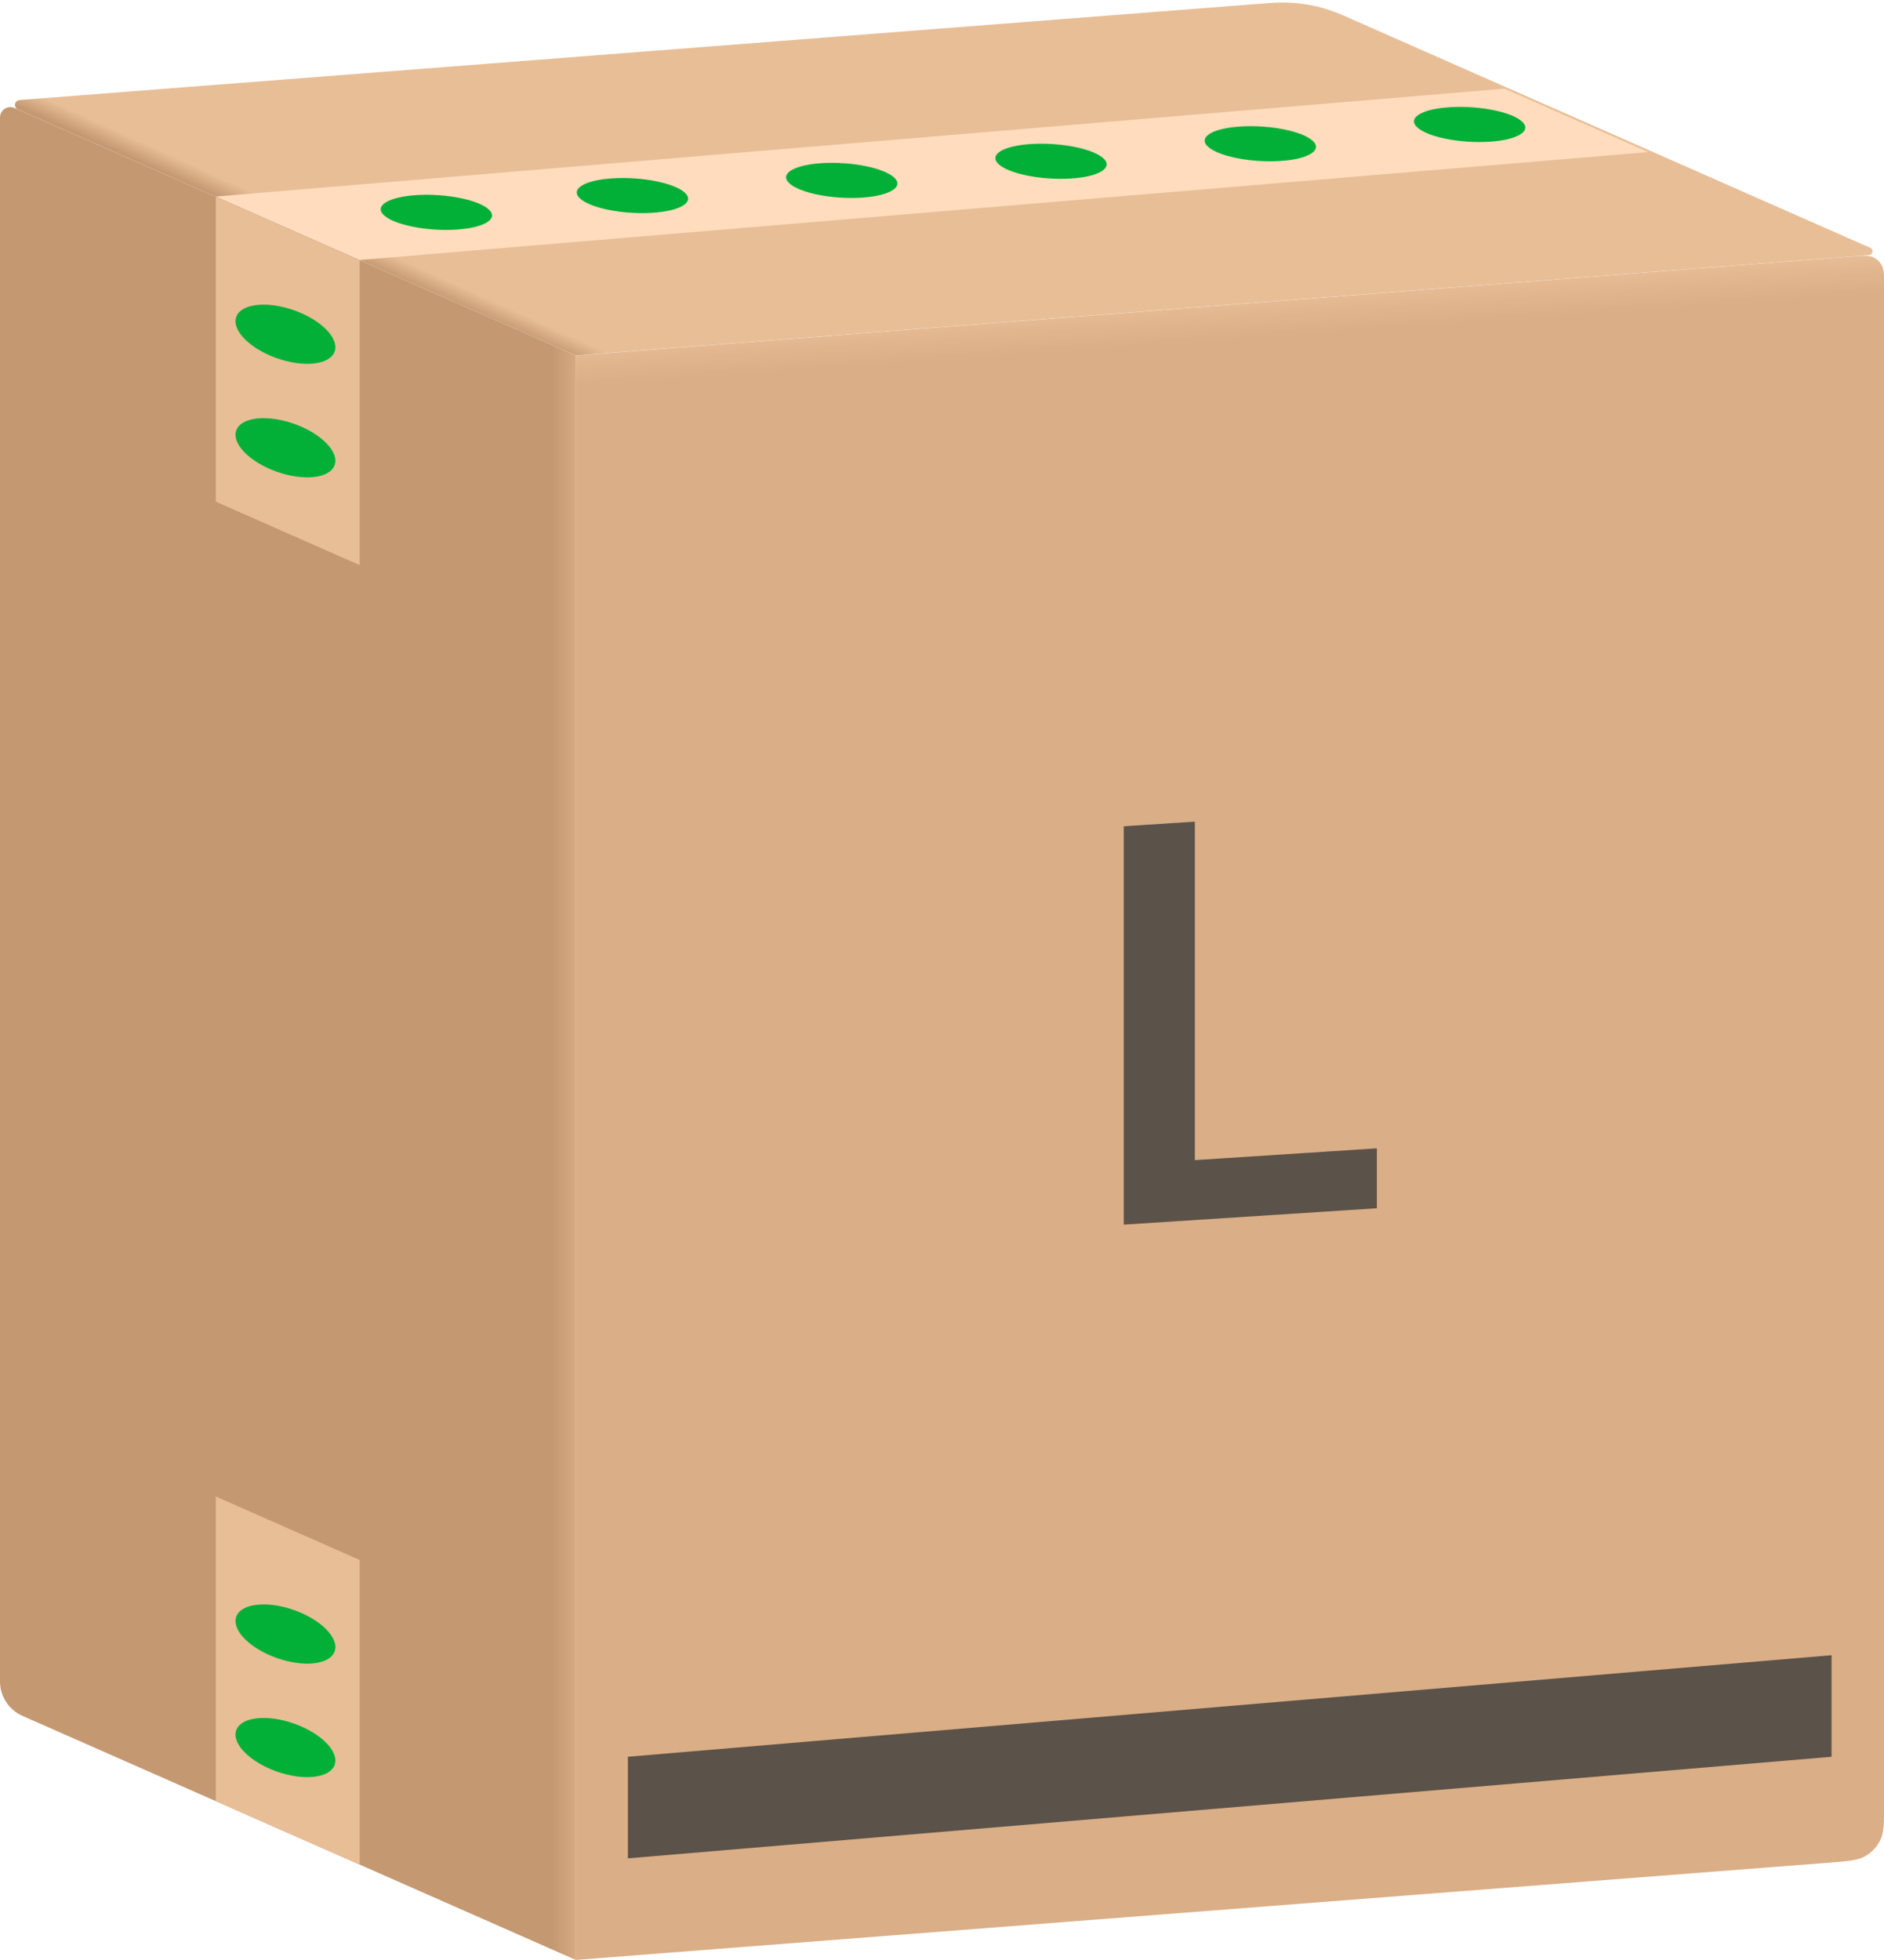 <svg width="50" height="52" viewBox="0 0 50 52" fill="none" xmlns="http://www.w3.org/2000/svg">
<path d="M15.281 9.433L49.141 6.805C49.441 6.782 49.59 6.77 49.706 6.821C49.807 6.866 49.891 6.944 49.943 7.041C50.003 7.152 50.003 7.303 50.003 7.603V47.824C50.003 48.346 50.003 48.607 49.905 48.812C49.818 48.993 49.678 49.143 49.505 49.244C49.308 49.358 49.048 49.378 48.527 49.419L15.281 51.998V9.433Z" fill="url(#paint0_linear_41096_63905)"/>
<path d="M16.664 46.608L48.608 43.914V46.608L16.664 49.303V46.608Z" fill="#5B5249"/>
<path d="M15.278 9.43L49.603 6.766C49.707 6.758 49.731 6.617 49.636 6.575L35.642 0.406C35.038 0.139 34.377 0.027 33.719 0.078L17.361 1.347L8.681 2.021L4.34 2.357L2.17 2.526L1.085 2.61L0.543 2.652L0.52 2.654C0.384 2.664 0.353 2.85 0.477 2.905L0.955 3.115L1.91 3.536L3.819 4.378L7.639 6.062L15.278 9.43Z" fill="url(#paint1_linear_41096_63905)"/>
<path d="M15.278 9.431L7.639 6.063L3.819 4.379L1.91 3.537L0.955 3.116L0.477 2.906L0.385 2.865C0.204 2.785 0 2.918 0 3.116V3.537V4.379V6.063V9.431V16.167V44.609C0 45.005 0.234 45.364 0.597 45.524L15.278 51.997V9.431Z" fill="url(#paint2_linear_41096_63905)"/>
<path d="M5.727 5.227L7.636 6.069L9.546 6.91V14.993L7.636 14.151L5.727 13.309V5.227Z" fill="#E8BE97"/>
<path d="M5.727 5.214L7.636 6.056L9.546 6.898L43.747 4.035L41.837 3.194L39.928 2.352L5.727 5.214Z" fill="#FEDCBD"/>
<path d="M5.727 39.703L7.636 40.545L9.546 41.387V49.47L7.636 48.628L5.727 47.786V39.703Z" fill="#E8BE97"/>
<path d="M8.878 12.346C8.745 12.695 8.054 12.769 7.335 12.511C6.615 12.253 6.139 11.762 6.272 11.413C6.405 11.064 7.096 10.99 7.816 11.248C8.535 11.505 9.011 11.997 8.878 12.346Z" fill="#03B037"/>
<path d="M8.878 46.83C8.745 47.179 8.054 47.253 7.335 46.996C6.615 46.738 6.139 46.246 6.272 45.897C6.405 45.548 7.096 45.474 7.816 45.732C8.535 45.99 9.011 46.481 8.878 46.83Z" fill="#03B037"/>
<path d="M8.878 9.334C8.745 9.683 8.054 9.757 7.335 9.499C6.615 9.242 6.139 8.75 6.272 8.401C6.405 8.052 7.096 7.978 7.816 8.236C8.535 8.494 9.011 8.985 8.878 9.334Z" fill="#03B037"/>
<path d="M8.878 43.819C8.745 44.168 8.054 44.242 7.335 43.984C6.615 43.726 6.139 43.234 6.272 42.885C6.405 42.536 7.096 42.462 7.816 42.72C8.535 42.978 9.011 43.47 8.878 43.819Z" fill="#03B037"/>
<path d="M12.967 5.553C13.248 5.806 12.855 6.048 12.089 6.093C11.324 6.138 10.476 5.968 10.195 5.715C9.914 5.462 10.307 5.22 11.073 5.175C11.838 5.13 12.687 5.299 12.967 5.553Z" fill="#03B037"/>
<path d="M40.389 3.221C40.67 3.474 40.277 3.716 39.511 3.761C38.746 3.806 37.897 3.636 37.617 3.383C37.336 3.13 37.729 2.888 38.495 2.843C39.26 2.798 40.109 2.967 40.389 3.221Z" fill="#03B037"/>
<path d="M34.835 3.733C35.115 3.986 34.722 4.228 33.957 4.272C33.191 4.317 32.343 4.148 32.062 3.895C31.781 3.641 32.174 3.4 32.94 3.355C33.706 3.31 34.554 3.479 34.835 3.733Z" fill="#03B037"/>
<path d="M29.28 4.197C29.561 4.451 29.168 4.693 28.402 4.737C27.636 4.782 26.788 4.613 26.507 4.36C26.227 4.106 26.619 3.864 27.385 3.82C28.151 3.775 28.999 3.944 29.28 4.197Z" fill="#03B037"/>
<path d="M23.725 4.705C24.006 4.959 23.613 5.2 22.847 5.245C22.082 5.29 21.233 5.121 20.953 4.867C20.672 4.614 21.065 4.372 21.831 4.327C22.596 4.283 23.445 4.452 23.725 4.705Z" fill="#03B037"/>
<path d="M18.171 5.108C18.451 5.361 18.058 5.603 17.293 5.647C16.527 5.692 15.679 5.523 15.398 5.27C15.117 5.016 15.51 4.775 16.276 4.73C17.041 4.685 17.89 4.854 18.171 5.108Z" fill="#03B037"/>
<path d="M29.824 32.49V21.921L31.71 21.799V30.779L36.541 30.466V32.056L29.824 32.49Z" fill="#5B5249"/>
<defs>
<linearGradient id="paint0_linear_41096_63905" x1="32.642" y1="6.738" x2="35.72" y2="50.148" gradientUnits="userSpaceOnUse">
<stop offset="0.025" stop-color="#E8BE97"/>
<stop offset="0.052" stop-color="#DAAE86"/>
<stop offset="1" stop-color="#DAAE86"/>
</linearGradient>
<linearGradient id="paint1_linear_41096_63905" x1="9.545" y1="6.93" x2="12.571" y2="0.246" gradientUnits="userSpaceOnUse">
<stop stop-color="#C49972"/>
<stop offset="0.068" stop-color="#E8BE97"/>
<stop offset="1" stop-color="#E8BE97"/>
</linearGradient>
<linearGradient id="paint2_linear_41096_63905" x1="-0" y1="45.286" x2="15.454" y2="45.286" gradientUnits="userSpaceOnUse">
<stop stop-color="#C49972"/>
<stop offset="0.948" stop-color="#C49972"/>
<stop offset="1" stop-color="#DAAE86"/>
</linearGradient>
</defs>
</svg>
